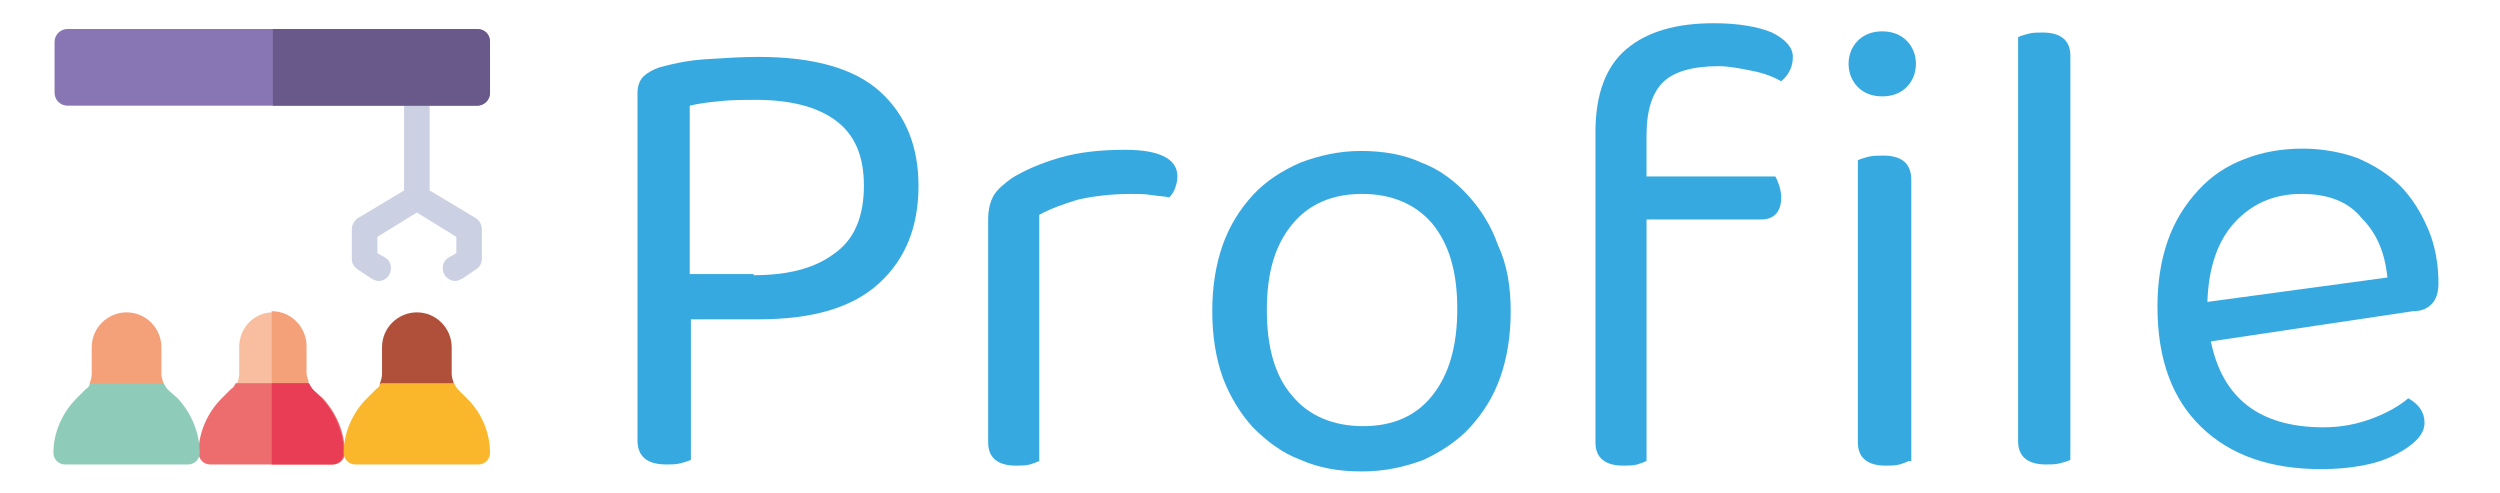<?xml version="1.0" encoding="utf-8"?>
<!-- Generator: Adobe Illustrator 28.1.0, SVG Export Plug-In . SVG Version: 6.00 Build 0)  -->
<svg version="1.1" id="Capa_1" xmlns="http://www.w3.org/2000/svg" xmlns:xlink="http://www.w3.org/1999/xlink" x="0px" y="0px"
	 viewBox="0 0 215.3 42.5" style="enable-background:new 0 0 215.3 42.5;" xml:space="preserve">
<style type="text/css">
	.st0{fill:#36A9E1;}
	.st1{fill:#CBD0E3;}
	.st2{fill:#F8BE9F;}
	.st3{fill:#F4A079;}
	.st4{fill:#ED6C6E;}
	.st5{fill:#E83D54;}
	.st6{fill:#8ECCB9;}
	.st7{fill:#B0503A;}
	.st8{fill:#FAB72C;}
	.st9{fill:#8875B3;}
	.st10{fill:#69598B;}
</style>
<g>
	<g>
		<path class="st0" d="M59.5,27.5v12.1c-0.2,0.1-0.5,0.2-0.9,0.3c-0.4,0.1-0.8,0.1-1.2,0.1c-1.7,0-2.5-0.7-2.5-2.1V8
			c0-0.6,0.2-1.1,0.5-1.4c0.3-0.3,0.8-0.6,1.4-0.8c1.1-0.3,2.4-0.6,4-0.7c1.6-0.1,3.1-0.2,4.5-0.2c4.8,0,8.3,1,10.5,3
			c2.2,2,3.3,4.7,3.3,8.1c0,3.5-1.1,6.3-3.4,8.4c-2.3,2.1-5.7,3.1-10.4,3.1H59.5z M64.9,23.7c3,0,5.3-0.6,7-1.9
			c1.7-1.2,2.5-3.2,2.5-5.8c0-2.6-0.8-4.4-2.4-5.6c-1.6-1.2-3.9-1.8-6.9-1.8c-1,0-2,0-3,0.1c-1,0.1-1.9,0.2-2.7,0.4v14.5H64.9z"/>
		<path class="st0" d="M89.5,39.7c-0.2,0.1-0.5,0.2-0.8,0.3c-0.4,0.1-0.8,0.1-1.2,0.1c-1.6,0-2.4-0.7-2.4-2V18.9
			c0-0.9,0.2-1.6,0.5-2.1c0.3-0.5,0.9-1,1.6-1.5c1-0.6,2.3-1.2,4-1.7c1.7-0.5,3.6-0.7,5.7-0.7c3,0,4.5,0.8,4.5,2.3
			c0,0.4-0.1,0.7-0.2,1c-0.1,0.3-0.3,0.6-0.5,0.8c-0.4-0.1-0.9-0.1-1.5-0.2c-0.6-0.1-1.2-0.1-1.8-0.1c-1.7,0-3.3,0.2-4.6,0.5
			c-1.3,0.4-2.4,0.8-3.3,1.3V39.7z"/>
		<path class="st0" d="M130.1,26.8c0,2.1-0.3,4-0.9,5.7c-0.6,1.7-1.5,3.1-2.6,4.3c-1.1,1.2-2.5,2.1-4,2.8c-1.6,0.6-3.3,1-5.3,1
			c-2,0-3.7-0.3-5.3-1c-1.6-0.6-2.9-1.6-4.1-2.8c-1.1-1.2-2-2.7-2.6-4.3c-0.6-1.7-0.9-3.6-0.9-5.7c0-2.1,0.3-4,0.9-5.7
			c0.6-1.7,1.5-3.1,2.6-4.3c1.1-1.2,2.5-2.1,4.1-2.8c1.6-0.6,3.3-1,5.2-1c1.9,0,3.7,0.3,5.2,1c1.6,0.6,2.9,1.6,4,2.8
			c1.1,1.2,2,2.6,2.6,4.3C129.8,22.8,130.1,24.7,130.1,26.8z M117.3,16.7c-2.6,0-4.6,0.9-6,2.6c-1.5,1.8-2.2,4.2-2.2,7.4
			c0,3.2,0.7,5.7,2.2,7.4c1.4,1.7,3.5,2.6,6.1,2.6c2.6,0,4.6-0.9,6-2.7c1.4-1.8,2.1-4.2,2.1-7.4c0-3.2-0.7-5.6-2.2-7.4
			C121.9,17.6,119.9,16.7,117.3,16.7z"/>
		<path class="st0" d="M141.7,15.2h11.2c0.1,0.2,0.2,0.4,0.3,0.7c0.1,0.3,0.2,0.7,0.2,1.1c0,1.2-0.6,1.9-1.7,1.9h-9.9v20.8
			c-0.2,0.1-0.5,0.2-0.8,0.3c-0.4,0.1-0.8,0.1-1.2,0.1c-1.6,0-2.4-0.7-2.4-2V11.4c0-3.3,0.9-5.7,2.7-7.2c1.8-1.5,4.3-2.2,7.5-2.2
			c2.1,0,3.8,0.3,5,0.8c1.2,0.6,1.8,1.3,1.8,2.1c0,0.8-0.3,1.5-1,2.1c-0.7-0.4-1.5-0.7-2.5-0.9c-1-0.2-2-0.4-2.9-0.4
			c-2.3,0-3.9,0.5-4.8,1.4c-0.9,0.9-1.4,2.4-1.4,4.5V15.2z M159.2,5.5c0-0.8,0.3-1.5,0.8-2c0.5-0.5,1.2-0.8,2.1-0.8
			c0.9,0,1.6,0.3,2.1,0.8c0.5,0.5,0.8,1.2,0.8,2s-0.3,1.5-0.8,2c-0.5,0.5-1.2,0.8-2.1,0.8c-0.9,0-1.6-0.3-2.1-0.8
			C159.5,7,159.2,6.3,159.2,5.5z M164.4,39.7c-0.2,0.1-0.5,0.2-0.8,0.3c-0.4,0.1-0.8,0.1-1.2,0.1c-1.6,0-2.4-0.7-2.4-2V13.8
			c0.2-0.1,0.5-0.2,0.9-0.3c0.4-0.1,0.8-0.1,1.3-0.1c1.6,0,2.4,0.7,2.4,2.1V39.7z"/>
		<path class="st0" d="M177.4,39.9c-0.4,0.1-0.8,0.1-1.2,0.1c-1.6,0-2.4-0.7-2.4-2V3.2c0.2-0.1,0.5-0.2,0.9-0.3
			c0.4-0.1,0.8-0.1,1.2-0.1c1.6,0,2.4,0.7,2.4,2v34.8C178.1,39.7,177.8,39.8,177.4,39.9z"/>
		<path class="st0" d="M190.4,29.4c1,4.9,4.2,7.4,9.7,7.4c1.6,0,3-0.3,4.3-0.8c1.3-0.5,2.3-1.1,3-1.7c0.9,0.5,1.4,1.2,1.4,2.1
			c0,0.5-0.2,1-0.7,1.5c-0.5,0.5-1.1,0.9-1.9,1.3c-0.8,0.4-1.7,0.7-2.8,0.9c-1.1,0.2-2.2,0.3-3.5,0.3c-4.4,0-7.8-1.2-10.3-3.6
			c-2.5-2.4-3.8-5.8-3.8-10.4c0-2.1,0.3-4,0.9-5.7c0.6-1.7,1.5-3.1,2.6-4.3c1.1-1.2,2.4-2.1,4-2.7c1.5-0.6,3.2-0.9,5-0.9
			c1.7,0,3.3,0.3,4.7,0.8c1.4,0.6,2.7,1.4,3.7,2.4c1,1,1.8,2.3,2.4,3.7c0.6,1.4,0.9,3,0.9,4.7c0,0.8-0.2,1.4-0.6,1.8
			c-0.4,0.4-0.9,0.6-1.6,0.6L190.4,29.4z M198.2,16.7c-2.3,0-4.2,0.8-5.7,2.4c-1.5,1.6-2.3,3.9-2.4,6.9l15.5-2.1
			c-0.2-2.1-0.9-3.8-2.2-5.1C202.2,17.3,200.4,16.7,198.2,16.7z"/>
	</g>
	<g>
		<path class="st1" d="M41,18.8l-4-2.4v-8c0-0.6-0.5-1.1-1.1-1.1s-1.1,0.5-1.1,1.1v8l-4,2.4c-0.3,0.2-0.5,0.6-0.5,0.9v2.6
			c0,0.4,0.2,0.7,0.5,0.9L32,24c0.2,0.1,0.4,0.2,0.6,0.2c0.4,0,0.7-0.2,0.9-0.5c0.3-0.5,0.2-1.2-0.3-1.5l-0.7-0.4v-1.4l3.4-2.1
			l3.4,2.1v1.4l-0.7,0.4c-0.5,0.3-0.6,1-0.3,1.5c0.2,0.3,0.6,0.5,0.9,0.5c0.2,0,0.4-0.1,0.6-0.2l1.2-0.8c0.3-0.2,0.5-0.5,0.5-0.9
			v-2.6C41.5,19.4,41.3,19,41,18.8L41,18.8z"/>
		<g>
			<g>
				<path class="st2" d="M23.5,26.9c-1.6,0-2.9,1.3-2.9,3v2.3c0,0.3-0.1,0.6-0.2,0.9l3.2,2.6l1.6-2.4l-0.2-5.5L23.5,26.9z"/>
				<path class="st3" d="M26.4,29.8c0-1.6-1.3-3-3-3c0,0,0,0,0,0v8.7l3.2-2.6c-0.1-0.3-0.2-0.5-0.2-0.8V29.8z"/>
				<path class="st4" d="M27,33.6c-0.2-0.2-0.3-0.4-0.4-0.6h-6.3c-0.1,0.2-0.2,0.4-0.4,0.5l-0.8,0.8c-1.2,1.2-2,2.9-2,4.7
					c0,0.5,0.4,1,1,1h10.6c0.5,0,1-0.4,1-1c0-1.7-0.7-3.4-1.9-4.7L27,33.6z"/>
				<path class="st5" d="M27,33.6c-0.2-0.2-0.3-0.4-0.4-0.6h-3.2v7h5.2c0.5,0,1-0.4,1-1c0-1.7-0.7-3.4-1.9-4.7L27,33.6z"/>
			</g>
			<g>
				<path class="st3" d="M13.9,32.2v-2.3c0-1.6-1.3-3-3-3c-1.6,0-3,1.3-3,3v2.3c0,0.3-0.1,0.6-0.2,0.9l3.2,2.6l3.2-2.6
					C14,32.7,13.9,32.5,13.9,32.2L13.9,32.2z"/>
				<path class="st6" d="M14.5,33.6c-0.2-0.2-0.3-0.4-0.4-0.6H7.8c-0.1,0.2-0.2,0.4-0.4,0.5l-0.8,0.8c-1.2,1.2-2,2.9-2,4.7
					c0,0.5,0.4,1,1,1h10.6c0.5,0,1-0.4,1-1c0-1.7-0.7-3.4-1.9-4.7L14.5,33.6z"/>
			</g>
			<g>
				<path class="st7" d="M38.9,32.2v-2.3c0-1.6-1.3-3-3-3c-1.6,0-3,1.3-3,3v2.3c0,0.3-0.1,0.6-0.2,0.9l3.2,2.6l3.2-2.6
					C39,32.7,38.9,32.5,38.9,32.2L38.9,32.2z"/>
				<path class="st8" d="M39.5,33.6c-0.2-0.2-0.3-0.4-0.4-0.6h-6.3c-0.1,0.2-0.2,0.4-0.4,0.5l-0.8,0.8c-1.2,1.2-2,2.9-2,4.7
					c0,0.5,0.4,1,1,1h10.6c0.5,0,1-0.4,1-1v0c0-1.7-0.7-3.4-1.9-4.6L39.5,33.6z"/>
			</g>
		</g>
		<g>
			<path class="st9" d="M41.1,9.1H5.8C5.2,9.1,4.7,8.6,4.7,8V3.6c0-0.6,0.5-1.1,1.1-1.1h35.3c0.6,0,1.1,0.5,1.1,1.1V8
				C42.2,8.6,41.7,9.1,41.1,9.1z"/>
		</g>
		<path class="st10" d="M41.1,2.5H23.5v6.6h17.6c0.6,0,1.1-0.5,1.1-1.1V3.6C42.2,2.9,41.7,2.5,41.1,2.5z"/>
	</g>
</g>
</svg>
